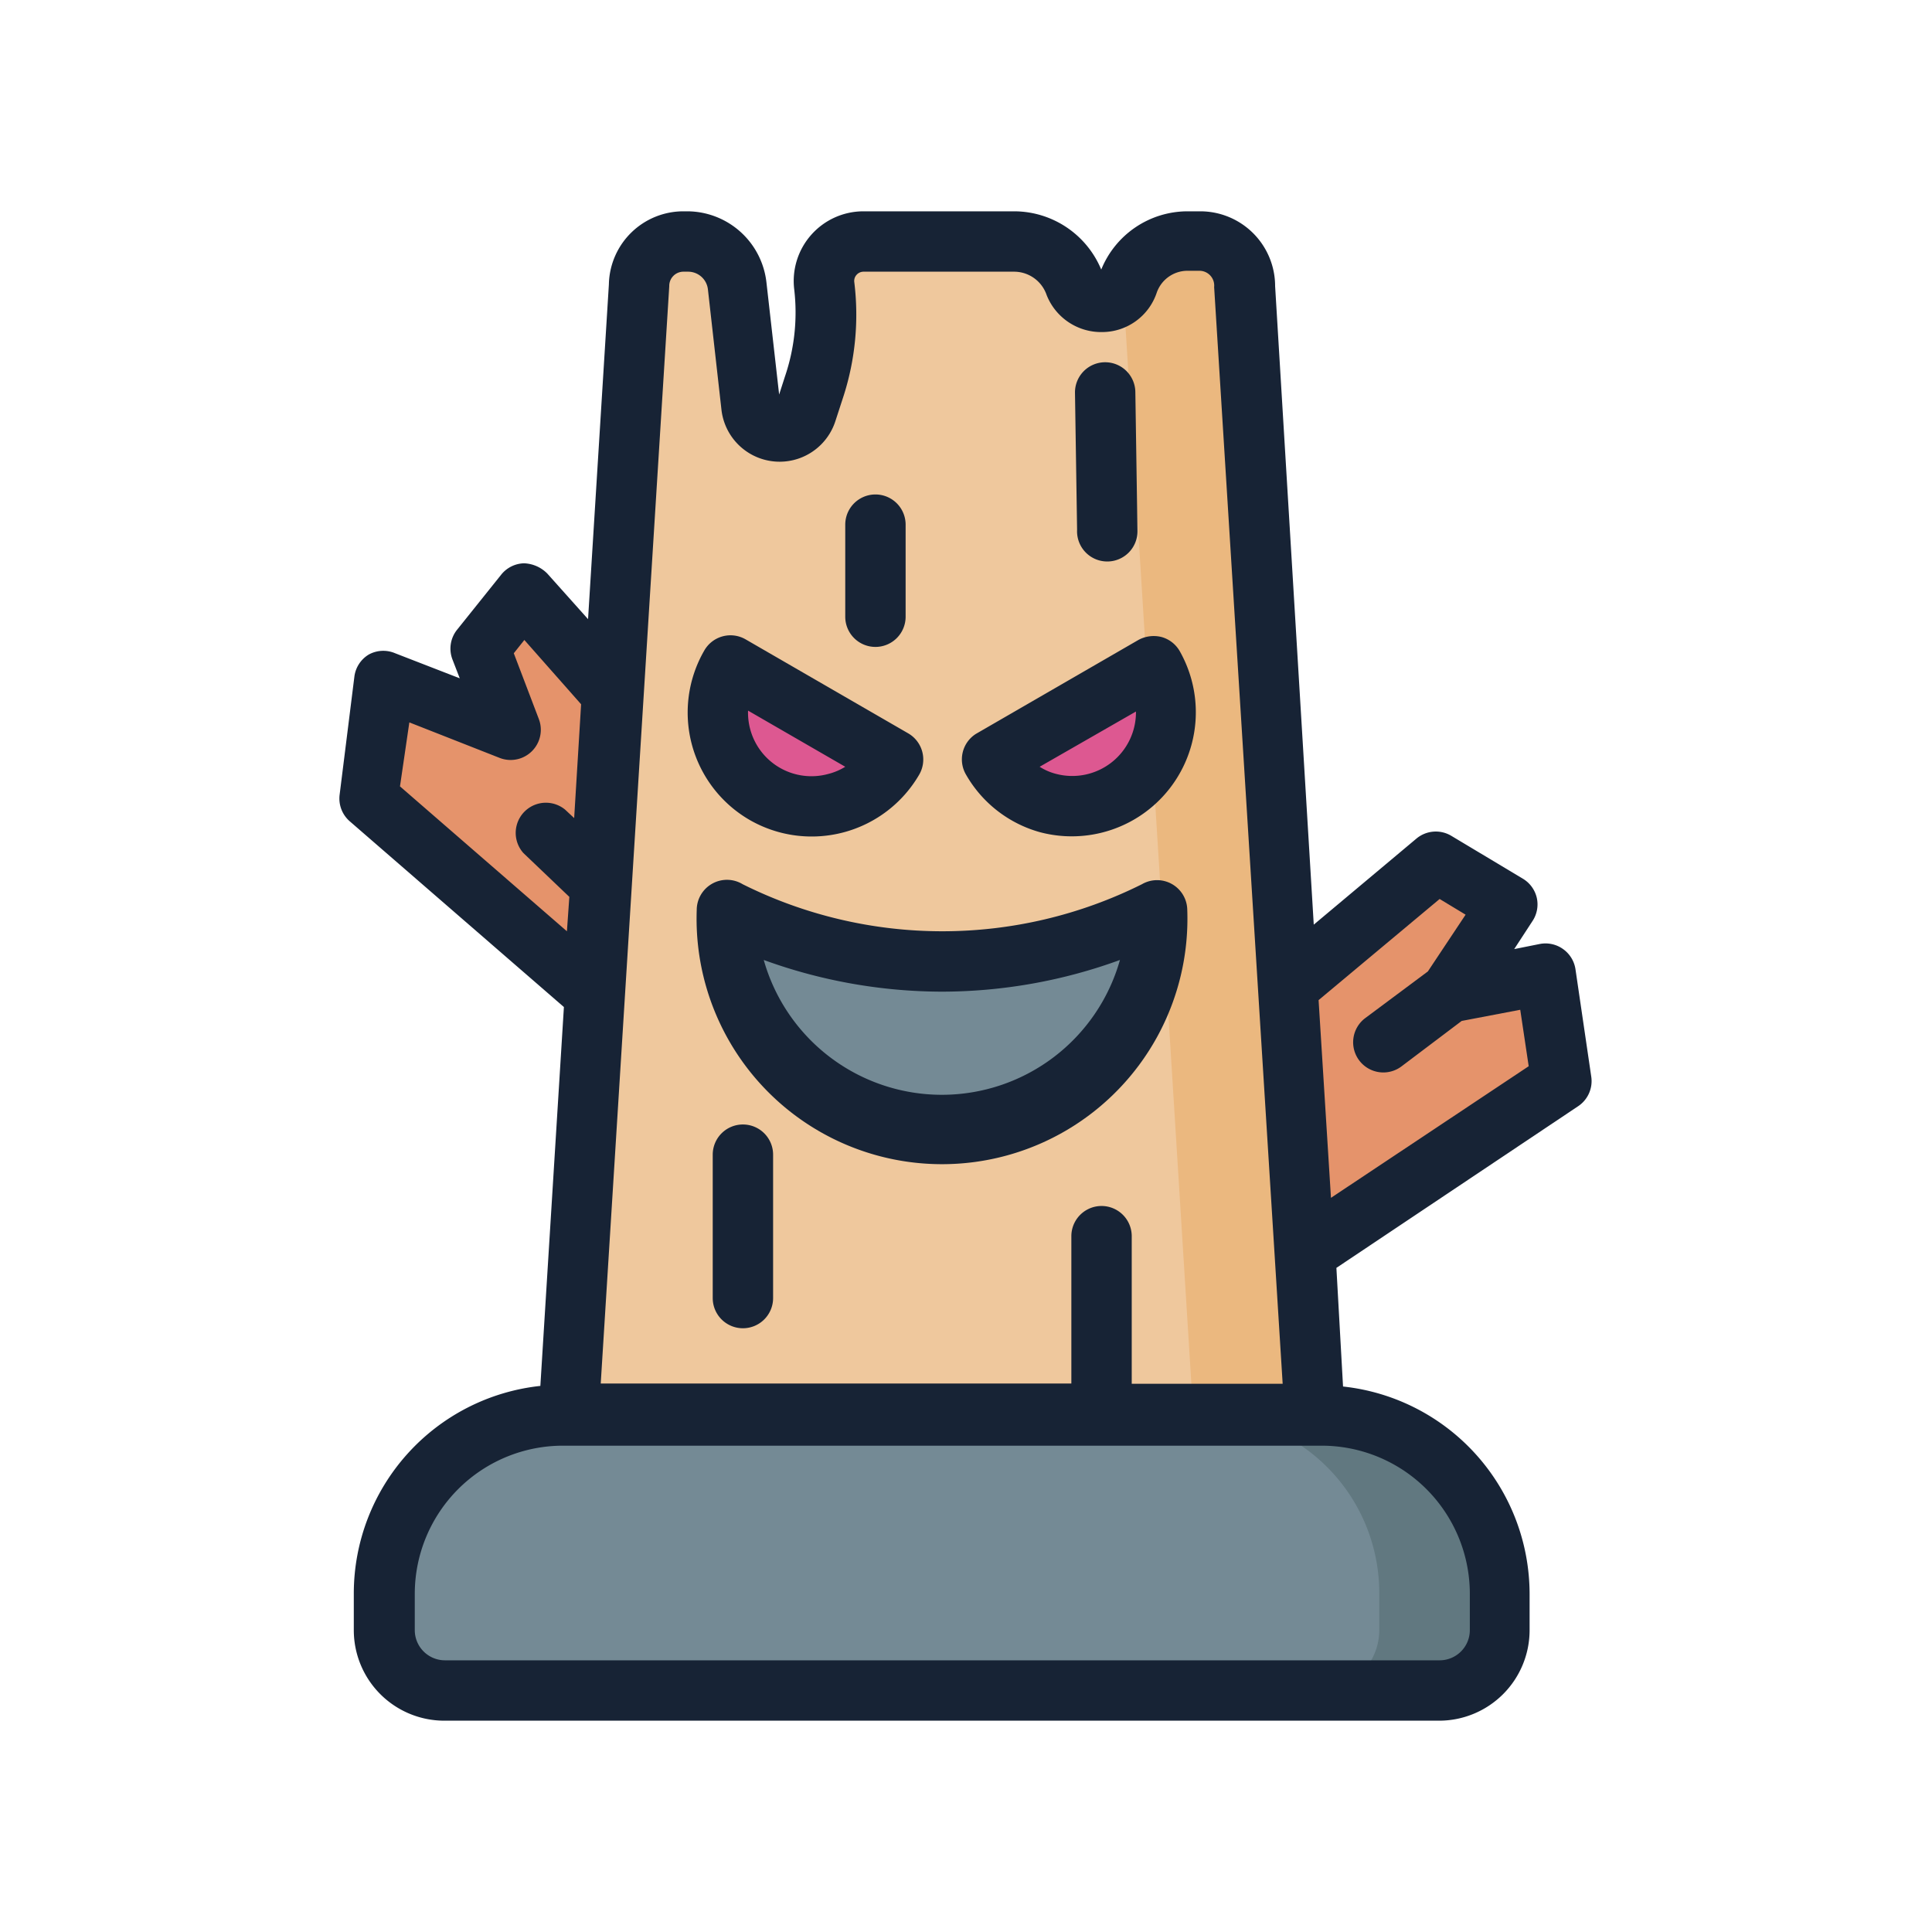 <?xml version="1.0" ?><svg viewBox="0 0 64 64" xmlns="http://www.w3.org/2000/svg"><defs><style>.cls-1{fill:#e5936b;}.cls-2{fill:#efc89d;}.cls-3{fill:#ebb87f;}.cls-4{fill:#748a95;}.cls-5{fill:#617880;}.cls-6{fill:#dd5891;}.cls-7{fill:#172335;}</style></defs><g data-name="Evil Tree" id="Evil_Tree"><path class="cls-1" d="M19.71,32.93l-7.47-6.47.49-3.92L17,24.18l-1-2.72,1.45-1.82L20.33,23l2.2,5Z" id="path70493-9"/><path class="cls-1" d="M42.69,32.74,47.6,28.6,50,30,48,32.93l3.2-.61.52,3.53-8.52,5.67-2.79-4.39Z" id="path70916-3"/><path class="cls-2" d="M43.57,46.87,41.24,9.48A1.48,1.48,0,0,0,39.76,8h-.42a2.06,2.06,0,0,0-2,1.4,1,1,0,0,1-1.78,0v0A2.12,2.12,0,0,0,33.6,8h-5a1.3,1.3,0,0,0-1.29,1.47A7.74,7.74,0,0,1,27,12.78l-.28.86a.94.94,0,0,1-1.83-.19l-.45-4A1.65,1.65,0,0,0,22.79,8h-.14a1.48,1.48,0,0,0-1.48,1.48L18.84,46.87l12.36,3.9Z" id="rect67555-6"/><path class="cls-3" d="M39.34,8a2.07,2.07,0,0,0-2,1.4,1.36,1.36,0,0,1-.13.24l2.32,37.23h4L41.24,9.48A1.48,1.48,0,0,0,39.76,8Z" id="path120830"/><path class="cls-4" d="M12.72,54v-1.2a5.9,5.9,0,0,1,5.91-5.91H43.78a5.9,5.9,0,0,1,5.91,5.91V54a2,2,0,0,1-2,2H14.74A2,2,0,0,1,12.72,54Z" id="rect64865-5"/><path class="cls-5" d="M39.78,46.87a5.9,5.9,0,0,1,5.91,5.91V54a2,2,0,0,1-2,2h4a2,2,0,0,0,2-2v-1.2a5.9,5.9,0,0,0-5.91-5.91Z" id="path127506"/><path class="cls-6" d="M29.58,25.16a3.11,3.11,0,1,1-5.39-3.11Z" id="path71348-7"/><path class="cls-6" d="M32.83,25.16a3.11,3.11,0,1,0,5.38-3.11Z" id="path71624-4"/><path class="cls-4" d="M38.33,30.15a7.13,7.13,0,1,1-14.25,0,15.12,15.12,0,0,0,7.12,1.7A15.13,15.13,0,0,0,38.33,30.15Z" id="path71692-5"/><path class="cls-7" d="M12.22,21.68a1,1,0,0,0-.48.73l-.49,3.92a1,1,0,0,0,.34.88l7.09,6.15L17.9,45.91a6.92,6.92,0,0,0-6.18,6.87V54a3,3,0,0,0,3,3H47.67a3,3,0,0,0,3-3v-1.2a6.92,6.92,0,0,0-6.18-6.87L44.27,42l8-5.35a1,1,0,0,0,.44-1l-.52-3.54a1,1,0,0,0-.41-.67,1,1,0,0,0-.77-.17l-.85.17.6-.92a1,1,0,0,0,.15-.77,1,1,0,0,0-.46-.64l-2.37-1.42a1,1,0,0,0-1.16.09l-3.4,2.85L42.24,9.48A2.48,2.48,0,0,0,39.76,7h-.42a3.09,3.09,0,0,0-2.86,1.93A3.13,3.13,0,0,0,33.6,7h-5a2.31,2.31,0,0,0-2.29,2.59A6.58,6.58,0,0,1,26,12.48l-.19.59-.42-3.71A2.65,2.65,0,0,0,22.79,7h-.14a2.47,2.47,0,0,0-2.48,2.42l-.69,11.09L18.13,19a1.14,1.14,0,0,0-.77-.34,1,1,0,0,0-.76.38l-1.45,1.81a1,1,0,0,0-.16,1l.24.62-2.14-.83A1,1,0,0,0,12.22,21.68Zm36.47,31.1V54a1,1,0,0,1-1,1H14.74a1,1,0,0,1-1-1v-1.2a4.91,4.91,0,0,1,4.91-4.91H43.78A4.91,4.91,0,0,1,48.69,52.78Zm-1-23,.86.52-1.25,1.88-2.08,1.55a1,1,0,0,0-.2,1.39,1,1,0,0,0,1.4.21l2-1.51,1.94-.37.28,1.87-6.55,4.36-.41-6.55ZM22.65,9h.14a.66.66,0,0,1,.66.58l.45,4a1.94,1.94,0,0,0,3.77.38l.28-.86a8.82,8.82,0,0,0,.35-3.75.3.3,0,0,1,.07-.24A.31.31,0,0,1,28.6,9h5a1.14,1.14,0,0,1,1.07.77A1.94,1.94,0,0,0,36.51,11a1.91,1.91,0,0,0,1.81-1.31,1.08,1.08,0,0,1,1-.72h.42a.49.49,0,0,1,.48.54l2.27,36.33h-5l0-4.89a1,1,0,1,0-2,0l0,4.88H19.9L22.17,9.48A.47.47,0,0,1,22.65,9ZM13.56,23.93l3,1.18a1,1,0,0,0,1.29-1.29l-.83-2.18.35-.44,1.88,2.13-.23,3.77-.3-.28a1,1,0,0,0-1.38,1.44l1.52,1.45-.08,1.14-5.53-4.8Z"/><path class="cls-7" d="M24.83,27.16a4.12,4.12,0,0,0,5.62-1.5,1,1,0,0,0-.37-1.37L24.7,21.18a1,1,0,0,0-1.37.37,4.11,4.11,0,0,0,1.5,5.61ZM28,25.4a2,2,0,0,1-.57.24,2.1,2.1,0,0,1-2.58-1.49,2.12,2.12,0,0,1-.07-.61Z"/><path class="cls-7" d="M34.46,27.57a4.11,4.11,0,0,0,4.62-6,1,1,0,0,0-.61-.47,1.06,1.06,0,0,0-.76.1l-5.38,3.11A1,1,0,0,0,32,25.66,4.08,4.08,0,0,0,34.46,27.57Zm3.17-4A2.11,2.11,0,0,1,35,25.64a1.86,1.86,0,0,1-.56-.24Z"/><path class="cls-7" d="M23.58,29.28a1,1,0,0,0-.5.87,8.13,8.13,0,1,0,16.25,0,1,1,0,0,0-.5-.86,1,1,0,0,0-1,0,14.81,14.81,0,0,1-13.23,0A1,1,0,0,0,23.58,29.28Zm7.62,3.57a17.24,17.24,0,0,0,5.9-1.05,6.13,6.13,0,0,1-11.8,0A17.34,17.34,0,0,0,31.2,32.85Z"/><path class="cls-7" d="M36.68,18.6h0a1,1,0,0,0,1-1L37.61,13a1,1,0,0,0-1-1h0a1,1,0,0,0-1,1l.07,4.55A1,1,0,0,0,36.68,18.6Z"/><path class="cls-7" d="M24.61,37.25h0a1,1,0,0,0-1,1l0,4.75a1,1,0,0,0,1,1h0a1,1,0,0,0,1-1l0-4.75A1,1,0,0,0,24.61,37.25Z"/><path class="cls-7" d="M29,21.43a1,1,0,0,0,1-1V17.38a1,1,0,1,0-2,0v3.05A1,1,0,0,0,29,21.43Z"/></g></svg>